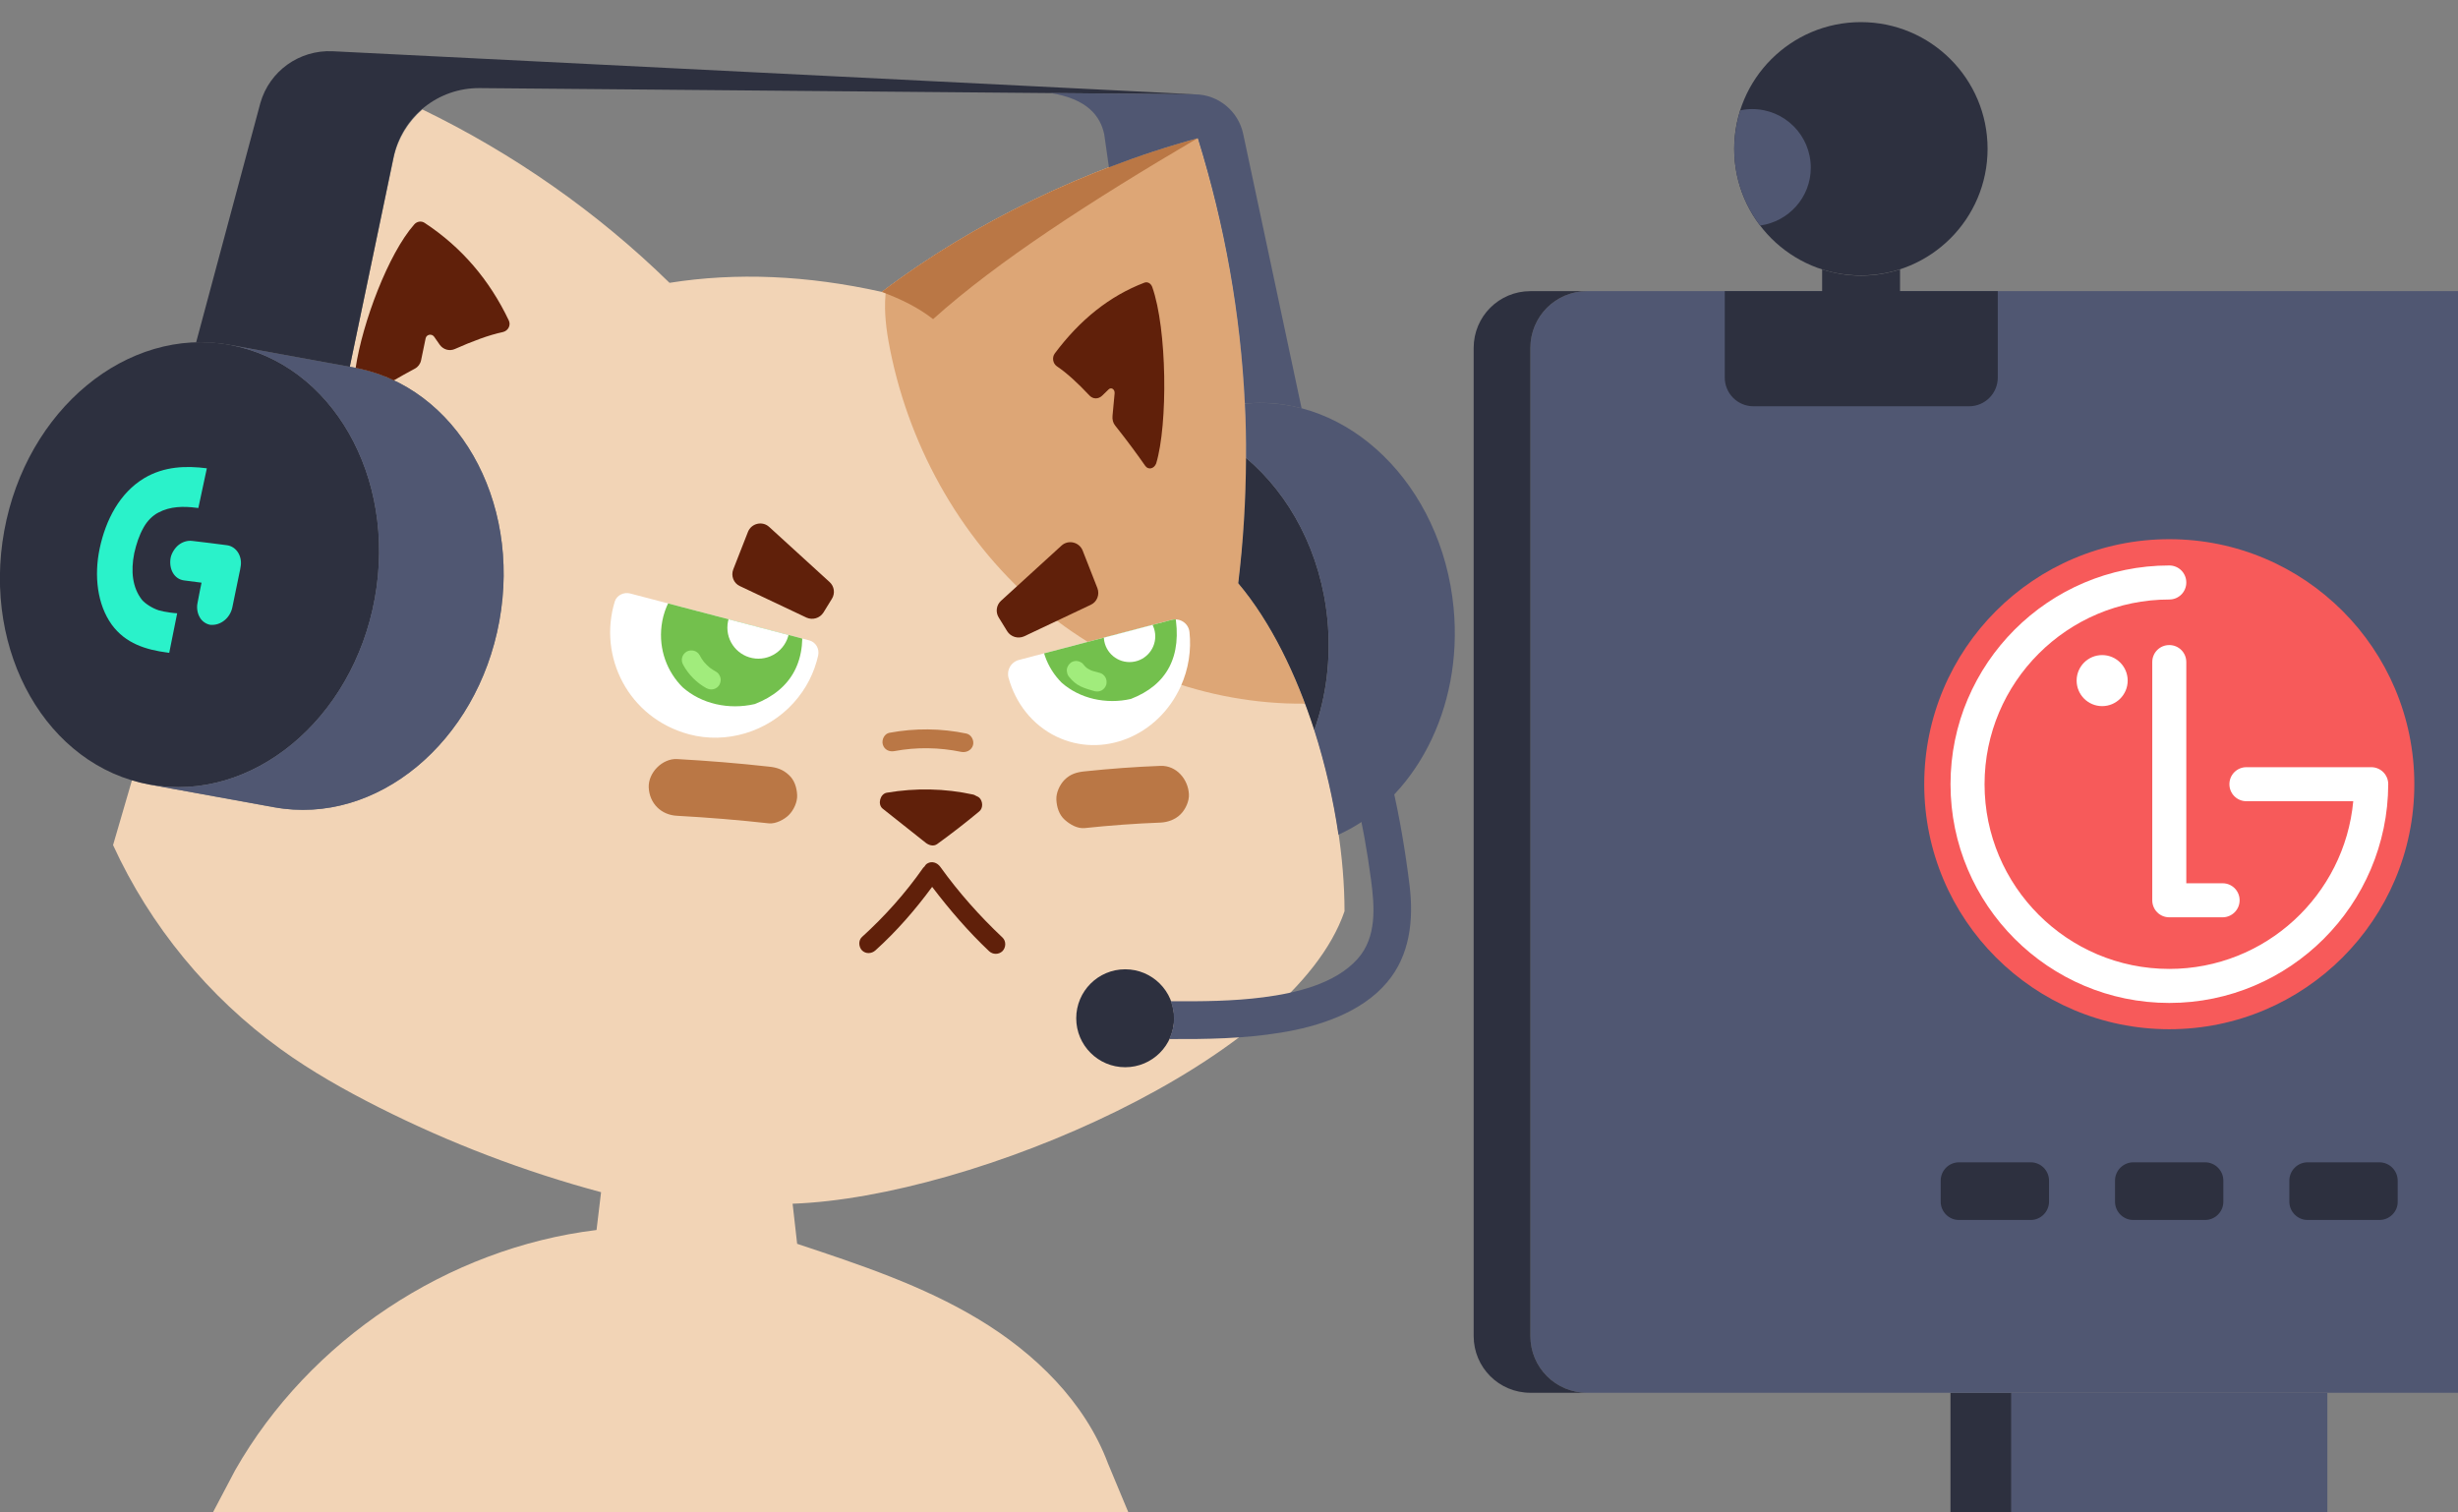 <?xml version="1.0" encoding="utf-8"?>
<!-- Generator: Adobe Illustrator 24.1.2, SVG Export Plug-In . SVG Version: 6.00 Build 0)  -->
<svg version="1.1" id="Layer_1" xmlns="http://www.w3.org/2000/svg" xmlns:xlink="http://www.w3.org/1999/xlink" x="0px" y="0px"
	 viewBox="0 0 130 80" style="enable-background:new 0 0 130 80;" xml:space="preserve">
<rect x="0" y="0" width="130" height="80" fill="#808080" stroke="none"/>
<style type="text/css">
	.st0{fill:#F2D4B6;}
	.st1{fill:#DDA676;}
	.st2{fill:#2D303F;}
	.st3{fill:#505772;}
	.st4{fill:#60200A;}
	.st5{fill:#F75A5A;}
	.st6{fill:#FFFFFF;}
	.st7{fill:none;stroke:#191919;stroke-miterlimit:10;}
	.st8{fill:#BA7745;}
	.st9{fill:#2AF2CA;}
	.st10{fill:#A1EC7C;}
	.st11{clip-path:url(#SVGID_2_);fill:#73C04D;}
	.st12{clip-path:url(#SVGID_2_);fill:#FFFFFF;}
	.st13{clip-path:url(#SVGID_2_);}
	.st14{clip-path:url(#SVGID_4_);fill:#73C04D;}
	.st15{clip-path:url(#SVGID_4_);fill:#FFFFFF;}
	.st16{clip-path:url(#SVGID_4_);}
</style>
<g>
	<g>
		<path class="st0" d="M14.84,55.49c1.63,1.18,3.39,2.17,5.19,3.08c3.75,1.89,7.7,3.4,11.76,4.49l-0.24,2
			c-7.87,0.96-15.18,5.81-19.11,12.7L11.26,80h48.42l-1.08-2.59c-1.22-3.26-3.86-5.83-6.83-7.62c-2.98-1.8-6.31-2.9-9.61-4
			l-0.24-2.12c9.56-0.34,26.49-7.59,29.19-15.47c0-5.58-2.01-13.08-5.61-17.35c0.98-7.96,0.25-15.81-2.15-23.54
			c-5.84,1.58-11.89,4.47-16.71,8.13c-3.95-0.88-7.69-1.04-11.23-0.48c-3.82-3.74-8.26-6.84-13.07-9.17
			c-0.75,0.65-1.3,1.53-1.52,2.55L18.5,19.4l0.23,0.04c5.41,0.99,8.85,6.99,7.68,13.41c-1.17,6.42-6.5,10.83-11.91,9.85l-6.59-1.2
			c-0.32-0.06-0.63-0.14-0.93-0.23l0,0l-1,3.43C7.94,48.98,11.03,52.73,14.84,55.49z"/>
	</g>
	<g>
		<path class="st1" d="M65.49,30.85c0.98-7.96,0.25-15.81-2.15-23.54c-5.75,1.55-11.69,4.38-16.47,7.96
			c-0.13,0.9-0.04,1.86,0.12,2.77c0.96,5.33,3.7,10.35,7.79,13.89c3.92,3.39,9.06,5.34,14.24,5.29
			C68.12,34.79,66.94,32.56,65.49,30.85z"/>
	</g>
	
		<rect x="103.16" y="73.67" transform="matrix(-1 -1.224647e-16 1.224647e-16 -1 209.548 153.668)" class="st2" width="3.23" height="6.33"/>
	<path class="st3" d="M130,15.4H83.94c-1.66,0-3,1.34-3,3v52.27c0,1.66,1.34,3,3,3H130V15.4z"/>
	<rect x="106.37" y="73.67" class="st3" width="16.72" height="6.33"/>
	<path class="st4" d="M51.8,42.2c-0.04-0.04-0.08-0.06-0.13-0.08c-0.01,0-0.01-0.01-0.02-0.01c-0.01-0.01-0.02-0.01-0.04-0.02
		c-0.04-0.02-0.08-0.05-0.13-0.06c-1.51-0.33-3.05-0.36-4.58-0.1c-0.35,0.06-0.5,0.61-0.22,0.84c0.76,0.6,1.51,1.2,2.27,1.8
		c0.16,0.13,0.41,0.22,0.61,0.08c0.76-0.55,1.51-1.13,2.23-1.73C52.01,42.74,51.98,42.38,51.8,42.2z"/>
	<path class="st4" d="M53.02,49.59c-1.21-1.14-2.32-2.39-3.29-3.74c-0.16-0.22-0.44-0.32-0.68-0.18c-0.07,0.04-0.12,0.1-0.16,0.17
		c-0.02,0.02-0.05,0.04-0.07,0.07c-0.93,1.33-2.02,2.55-3.23,3.65c-0.2,0.18-0.18,0.52,0,0.71c0.2,0.2,0.51,0.18,0.71,0
		c1.12-1.01,2.11-2.15,3-3.36c0.92,1.21,1.91,2.36,3.01,3.4c0.2,0.19,0.51,0.19,0.71,0C53.21,50.11,53.22,49.78,53.02,49.59z"/>
	<circle class="st2" cx="98.42" cy="7.87" r="6.7"/>
	<g>
		<path class="st2" d="M107.4,64.53h-3.79c-0.54,0-0.97-0.44-0.97-0.97v-1.11c0-0.54,0.44-0.97,0.97-0.97h3.79
			c0.54,0,0.97,0.44,0.97,0.97v1.11C108.37,64.09,107.93,64.53,107.4,64.53z"/>
		<path class="st2" d="M116.62,64.53h-3.79c-0.54,0-0.97-0.44-0.97-0.97v-1.11c0-0.54,0.44-0.97,0.97-0.97h3.79
			c0.54,0,0.97,0.44,0.97,0.97v1.11C117.59,64.09,117.16,64.53,116.62,64.53z"/>
		<path class="st2" d="M125.84,64.53h-3.79c-0.54,0-0.97-0.44-0.97-0.97v-1.11c0-0.54,0.44-0.97,0.97-0.97h3.79
			c0.54,0,0.97,0.44,0.97,0.97v1.11C126.82,64.09,126.38,64.53,125.84,64.53z"/>
	</g>
	<g>
		<circle class="st5" cx="114.73" cy="41.48" r="12.96"/>
		<g>
			<g>
				<path class="st6" d="M117.55,48.52h-2.82c-0.5,0-0.9-0.4-0.9-0.9v-12.6c0-0.5,0.4-0.9,0.9-0.9s0.9,0.4,0.9,0.9v11.7h1.92
					c0.5,0,0.9,0.4,0.9,0.9S118.04,48.52,117.55,48.52z"/>
			</g>
			<g>
				<path class="st6" d="M114.73,53.05c-6.38,0-11.57-5.19-11.57-11.57c0-6.38,5.19-11.57,11.57-11.57c0.5,0,0.9,0.4,0.9,0.9
					s-0.4,0.9-0.9,0.9c-5.39,0-9.77,4.38-9.77,9.77s4.38,9.77,9.77,9.77c5.08,0,9.27-3.9,9.73-8.87h-5.65c-0.5,0-0.9-0.4-0.9-0.9
					s0.4-0.9,0.9-0.9h6.6c0.5,0,0.9,0.4,0.9,0.9C126.29,47.86,121.1,53.05,114.73,53.05z"/>
			</g>
			<circle class="st6" cx="111.18" cy="36" r="1.35"/>
		</g>
	</g>
	<path class="st2" d="M80.94,70.67V18.4c0-1.66,1.34-3,3-3h-3c-1.66,0-3,1.34-3,3v52.27c0,1.66,1.34,3,3,3h3
		C82.28,73.67,80.94,72.33,80.94,70.67z"/>
	<path class="st2" d="M100.49,15.4v-1.15c-0.65,0.21-1.34,0.33-2.06,0.33s-1.41-0.12-2.06-0.33v1.15h-5.15v4.57
		c0,0.84,0.68,1.52,1.52,1.52h11.4c0.84,0,1.52-0.68,1.52-1.52V15.4H100.49z"/>
	<path class="st3" d="M92.67,5.77c-0.22,0-0.43,0.02-0.63,0.07c-0.2,0.64-0.32,1.33-0.32,2.04c0,1.53,0.52,2.93,1.37,4.05
		c1.51-0.21,2.68-1.49,2.68-3.06C95.77,7.16,94.39,5.77,92.67,5.77z"/>
	<path class="st7" d="M21.39,5.33"/>
	<g>
		<path class="st8" d="M47.3,39.73c1.17-0.22,2.38-0.2,3.54,0.04c0.26,0.05,0.54-0.08,0.62-0.35c0.07-0.25-0.08-0.56-0.35-0.62
			c-1.35-0.28-2.72-0.29-4.07-0.04c-0.27,0.05-0.42,0.37-0.35,0.62C46.77,39.66,47.04,39.78,47.3,39.73L47.3,39.73z"/>
	</g>
	<circle class="st2" cx="59.51" cy="53.86" r="2.59"/>
	<g>
		
			<ellipse transform="matrix(0.179 -0.984 0.984 0.179 -21.162 34.382)" class="st2" cx="10.02" cy="29.87" rx="11.82" ry="9.96"/>
		<path class="st3" d="M18.73,19.44l-6.59-1.2c5.41,0.99,8.85,6.99,7.68,13.41c-1.17,6.42-6.5,10.83-11.91,9.85l6.59,1.2
			c5.41,0.99,10.74-3.42,11.91-9.85C27.58,26.43,24.14,20.43,18.73,19.44z"/>
		<g>
			<path class="st9" d="M12.01,28.84c-0.62-0.08-1.23-0.16-1.85-0.23c-0.24-0.03-0.51,0.05-0.72,0.22c-0.2,0.16-0.38,0.45-0.42,0.7
				c-0.09,0.57,0.19,1.1,0.71,1.17c0.31,0.04,0.62,0.08,0.93,0.12c-0.06,0.27-0.11,0.54-0.16,0.8l-0.05,0.26
				c-0.06,0.27-0.01,0.56,0.12,0.78c0.11,0.2,0.34,0.36,0.56,0.39c0.01,0,0.01,0,0.02,0c0.51,0.04,1.02-0.35,1.14-0.93
				c0.12-0.61,0.25-1.23,0.38-1.85c0.02-0.09,0.04-0.17,0.05-0.26C12.84,29.44,12.51,28.91,12.01,28.84"/>
			<path class="st9" d="M10.94,24.77c-1.09-0.14-2.25-0.11-3.31,0.52c-1.3,0.78-2.04,2.21-2.36,3.73c-0.3,1.43-0.13,2.95,0.64,4.02
				c0.73,1,1.81,1.33,2.96,1.48c0.03,0,0.05,0.01,0.08,0.01l0.42-2.09c-0.13-0.01-0.26-0.02-0.38-0.04
				c-0.22-0.03-0.43-0.07-0.6-0.12c-0.34-0.11-0.71-0.35-0.88-0.55c-0.51-0.65-0.6-1.52-0.41-2.47c0.11-0.48,0.25-0.93,0.5-1.37
				c0.19-0.34,0.48-0.63,0.78-0.78c0.62-0.33,1.32-0.34,2.01-0.25c0.03,0,0.07,0.01,0.1,0.01L10.94,24.77"/>
		</g>
	</g>
	<path class="st2" d="M12.14,18.24l6.36,1.16l2.31-11.07c0.45-2.16,2.36-3.69,4.56-3.67L63.2,4.99l-3.18-0.16L17.59,2.71
		c-1.76-0.08-3.34,1.05-3.82,2.74l-3.4,12.67C10.95,18.1,11.55,18.13,12.14,18.24z"/>
	<g>
		<path class="st4" d="M55.79,18.69c1.33-1.78,2.9-3.04,4.74-3.74c0.17-0.06,0.34,0.04,0.41,0.23c0.79,2.22,0.83,7.27,0.21,9.33
			c-0.11,0.29-0.42,0.36-0.58,0.13c-0.34-0.49-0.92-1.29-1.59-2.13c-0.11-0.13-0.16-0.32-0.14-0.52l0.11-1.18
			c0.02-0.22-0.18-0.35-0.32-0.21l-0.34,0.33c-0.2,0.19-0.48,0.19-0.67-0.01c-0.59-0.63-1.19-1.19-1.73-1.55
			C55.68,19.22,55.63,18.9,55.79,18.69z"/>
	</g>
	<g>
		<path class="st4" d="M26.91,16.95c-1.02-2.14-2.49-3.87-4.45-5.16c-0.18-0.12-0.41-0.08-0.55,0.08c-1.37,1.55-2.74,5.19-3.1,7.59
			c0.71,0.14,1.39,0.36,2.02,0.66c0.35-0.2,0.71-0.41,1.11-0.62c0.17-0.09,0.29-0.25,0.33-0.44l0.24-1.16
			c0.04-0.21,0.32-0.27,0.45-0.09l0.3,0.43c0.18,0.25,0.51,0.35,0.8,0.22c0.9-0.4,1.79-0.74,2.55-0.9
			C26.88,17.49,27.03,17.2,26.91,16.95z"/>
	</g>
	<g>
		<path class="st8" d="M63.34,7.31c-5.84,1.58-11.89,4.47-16.71,8.13c1,0.37,1.93,0.82,2.72,1.44
			C52.75,13.82,57.76,10.59,63.34,7.31z"/>
	</g>
	<path class="st3" d="M58.4,7.1l0.25,1.75c1.56-0.6,3.14-1.12,4.7-1.54c1.44,4.64,2.26,9.32,2.49,14.04c1.03-0.1,2.03-0.01,3,0.25
		L65.75,7.08C65.49,5.87,64.43,5,63.2,4.99l-7.64-0.07C57.49,5.23,58.19,6.12,58.4,7.1z"/>
	<path class="st2" d="M65.49,30.85c1.72,2.04,3.07,4.82,4.02,7.77c0.63-1.77,0.89-3.75,0.7-5.82c-0.34-3.57-1.99-6.63-4.31-8.58
		C65.89,26.42,65.76,28.63,65.49,30.85z"/>
	<path class="st3" d="M76.88,32.16c-0.62-6.5-5.57-11.34-11.04-10.81c0.05,0.96,0.07,1.91,0.06,2.87c2.32,1.95,3.97,5.02,4.31,8.58
		c0.2,2.07-0.07,4.06-0.7,5.82c0.58,1.82,1.01,3.7,1.28,5.53C74.79,42.34,77.39,37.53,76.88,32.16z"/>
	<path class="st3" d="M74.55,46.83c-0.22-1.79-0.52-3.58-0.93-5.34c-0.29-1.25-2.22-0.72-1.93,0.53c0.35,1.48,0.62,2.99,0.82,4.5
		c0.19,1.42,0.32,3.05-0.71,4.2c-1.19,1.33-3.28,1.81-4.98,2.03c-1.62,0.21-3.26,0.22-4.9,0.21c0.1,0.28,0.17,0.58,0.17,0.9
		c0,0.39-0.09,0.76-0.25,1.1c1.97,0.01,3.95-0.02,5.9-0.34c1.99-0.32,4.26-1.05,5.61-2.65C74.58,50.53,74.77,48.65,74.55,46.83z"/>
	<g>
		<path class="st10" d="M37.84,36.16c-0.56-0.17-1.09-0.47-1.52-0.87C36.02,35,36,34.51,36.29,34.2c0.29-0.31,0.78-0.32,1.09-0.03
			c0.48,0.45,1.15,0.68,1.8,0.62c0.42-0.04,0.8,0.27,0.84,0.69c0.04,0.42-0.27,0.8-0.69,0.84C38.82,36.36,38.32,36.31,37.84,36.16z"
			/>
	</g>
	<path class="st6" d="M32.52,31.8c-0.91,2.93,0.72,6.18,3.92,7.04c1.98,0.53,4.14-0.13,5.52-1.65c0.7-0.77,1.11-1.63,1.31-2.51
		c0.08-0.36-0.12-0.72-0.48-0.81l-9.47-2.48C32.99,31.31,32.63,31.48,32.52,31.8z"/>
	<g>
		<defs>
			<path id="SVGID_1_" d="M32.52,31.8c-0.91,2.93,0.72,6.18,3.92,7.04c1.98,0.53,4.14-0.13,5.52-1.65c0.7-0.77,1.11-1.63,1.31-2.51
				c0.08-0.36-0.12-0.72-0.48-0.81l-9.47-2.48C32.99,31.31,32.63,31.48,32.52,31.8z"/>
		</defs>
		<clipPath id="SVGID_2_">
			<use xlink:href="#SVGID_1_"  style="overflow:visible;"/>
		</clipPath>
		<path class="st11" d="M42.32,32.49c-0.44,0.37-1.05,0.56-1.71,0.41c-0.66-0.15-1.21-0.66-1.4-1.31c-0.19-0.63-0.07-1.21,0.23-1.67
			c0.06-0.08,0-0.2-0.1-0.21c-0.62-0.08-1.27-0.01-1.95,0.27c-1.29,0.53-2.23,1.72-2.4,3.11c-0.16,1.28,0.3,2.45,1.11,3.26
			c0.99,0.88,2.44,1.21,3.82,0.89C41.87,36.48,42.77,34.91,42.32,32.49z"/>
		<circle class="st12" cx="40.11" cy="33.2" r="1.64"/>
		<g class="st13">
			<g>
				<path class="st10" d="M36.13,35.16c0.28,0.52,0.72,0.96,1.23,1.24c0.12,0.06,0.26,0.09,0.39,0.05c0.12-0.03,0.24-0.12,0.3-0.23
					c0.06-0.12,0.09-0.26,0.05-0.39c-0.04-0.12-0.11-0.24-0.23-0.3c-0.12-0.07-0.23-0.14-0.34-0.22c0.03,0.03,0.07,0.05,0.1,0.08
					c-0.18-0.14-0.34-0.3-0.48-0.48c0.03,0.03,0.05,0.07,0.08,0.1c-0.09-0.11-0.16-0.23-0.23-0.36c-0.06-0.11-0.18-0.2-0.3-0.23
					c-0.12-0.03-0.28-0.02-0.39,0.05C36.07,34.62,35.99,34.91,36.13,35.16L36.13,35.16z"/>
			</g>
		</g>
	</g>
	<path class="st6" d="M53.88,34.91c-0.41,0.11-0.65,0.53-0.54,0.94c0.37,1.34,1.25,2.49,2.53,3.11c2.43,1.17,5.37-0.01,6.57-2.64
		c0.43-0.94,0.57-1.94,0.47-2.89c-0.05-0.46-0.5-0.76-0.95-0.64L53.88,34.91z"/>
	<g>
		<defs>
			<path id="SVGID_3_" d="M53.88,34.91c-0.41,0.11-0.65,0.53-0.54,0.94c0.37,1.34,1.25,2.49,2.53,3.11
				c2.43,1.17,5.37-0.01,6.57-2.64c0.43-0.94,0.57-1.94,0.47-2.89c-0.05-0.46-0.5-0.76-0.95-0.64L53.88,34.91z"/>
		</defs>
		<clipPath id="SVGID_4_">
			<use xlink:href="#SVGID_3_"  style="overflow:visible;"/>
		</clipPath>
		<path class="st14" d="M62.13,32.41c-0.43,0.36-1.01,0.54-1.64,0.39c-0.63-0.15-1.16-0.63-1.35-1.25c-0.19-0.6-0.07-1.16,0.22-1.6
			c0.05-0.08,0-0.19-0.1-0.2c-0.59-0.07-1.22-0.01-1.87,0.26c-1.23,0.51-2.14,1.65-2.3,2.98c-0.15,1.22,0.28,2.34,1.06,3.12
			c0.95,0.84,2.34,1.16,3.66,0.86C61.7,36.24,62.56,34.73,62.13,32.41z"/>
		<circle class="st15" cx="59.74" cy="33.66" r="1.36"/>
		<g class="st16">
			<g>
				<path class="st10" d="M56.56,35.82c0.16,0.2,0.36,0.38,0.6,0.49c0.24,0.11,0.48,0.18,0.73,0.25c0.13,0.03,0.27,0.02,0.39-0.05
					c0.1-0.06,0.2-0.18,0.23-0.3c0.03-0.13,0.02-0.27-0.05-0.39c-0.07-0.11-0.17-0.2-0.3-0.23c-0.18-0.05-0.37-0.09-0.55-0.17
					c0.04,0.02,0.08,0.03,0.12,0.05c-0.11-0.05-0.22-0.11-0.31-0.18c0.03,0.03,0.07,0.05,0.1,0.08c-0.1-0.08-0.18-0.17-0.25-0.26
					c-0.08-0.09-0.24-0.15-0.35-0.15c-0.12,0-0.27,0.05-0.35,0.15c-0.09,0.1-0.15,0.22-0.15,0.35c0.01,0.04,0.01,0.09,0.02,0.13
					C56.46,35.68,56.5,35.76,56.56,35.82L56.56,35.82z"/>
			</g>
		</g>
	</g>
	<path class="st4" d="M53.27,33.39l-0.45-0.73c-0.18-0.29-0.12-0.66,0.12-0.88l3.2-2.92c0.36-0.33,0.94-0.19,1.12,0.26l0.78,1.99
		c0.13,0.34-0.02,0.73-0.35,0.88l-3.53,1.67C53.84,33.8,53.46,33.69,53.27,33.39z"/>
	<path class="st4" d="M43.55,32.4l0.45-0.73c0.18-0.29,0.12-0.66-0.12-0.88l-3.2-2.92c-0.36-0.33-0.94-0.19-1.12,0.26l-0.78,1.99
		c-0.13,0.34,0.02,0.73,0.35,0.88l3.53,1.67C42.98,32.81,43.36,32.7,43.55,32.4z"/>
	<g>
		<path class="st8" d="M57.37,43.8c1.33-0.14,2.67-0.24,4.01-0.29c0.39-0.02,0.78-0.16,1.06-0.44c0.26-0.26,0.46-0.69,0.44-1.06
			c-0.04-0.79-0.66-1.53-1.5-1.5c-1.34,0.05-2.67,0.15-4.01,0.29c-0.41,0.04-0.76,0.14-1.06,0.44c-0.26,0.26-0.46,0.69-0.44,1.06
			c0.02,0.39,0.14,0.79,0.44,1.06C56.59,43.61,56.98,43.84,57.37,43.8L57.37,43.8z"/>
	</g>
	<g>
		<path class="st8" d="M40.66,40.55c-1.61-0.18-3.23-0.31-4.85-0.4c-0.78-0.04-1.53,0.72-1.5,1.5c0.04,0.85,0.66,1.46,1.5,1.5
			c1.62,0.09,3.24,0.22,4.85,0.4c0.36,0.04,0.82-0.2,1.06-0.44c0.26-0.26,0.46-0.69,0.44-1.06c-0.02-0.39-0.14-0.79-0.44-1.06
			C41.41,40.7,41.08,40.59,40.66,40.55L40.66,40.55z"/>
	</g>
</g>
</svg>
